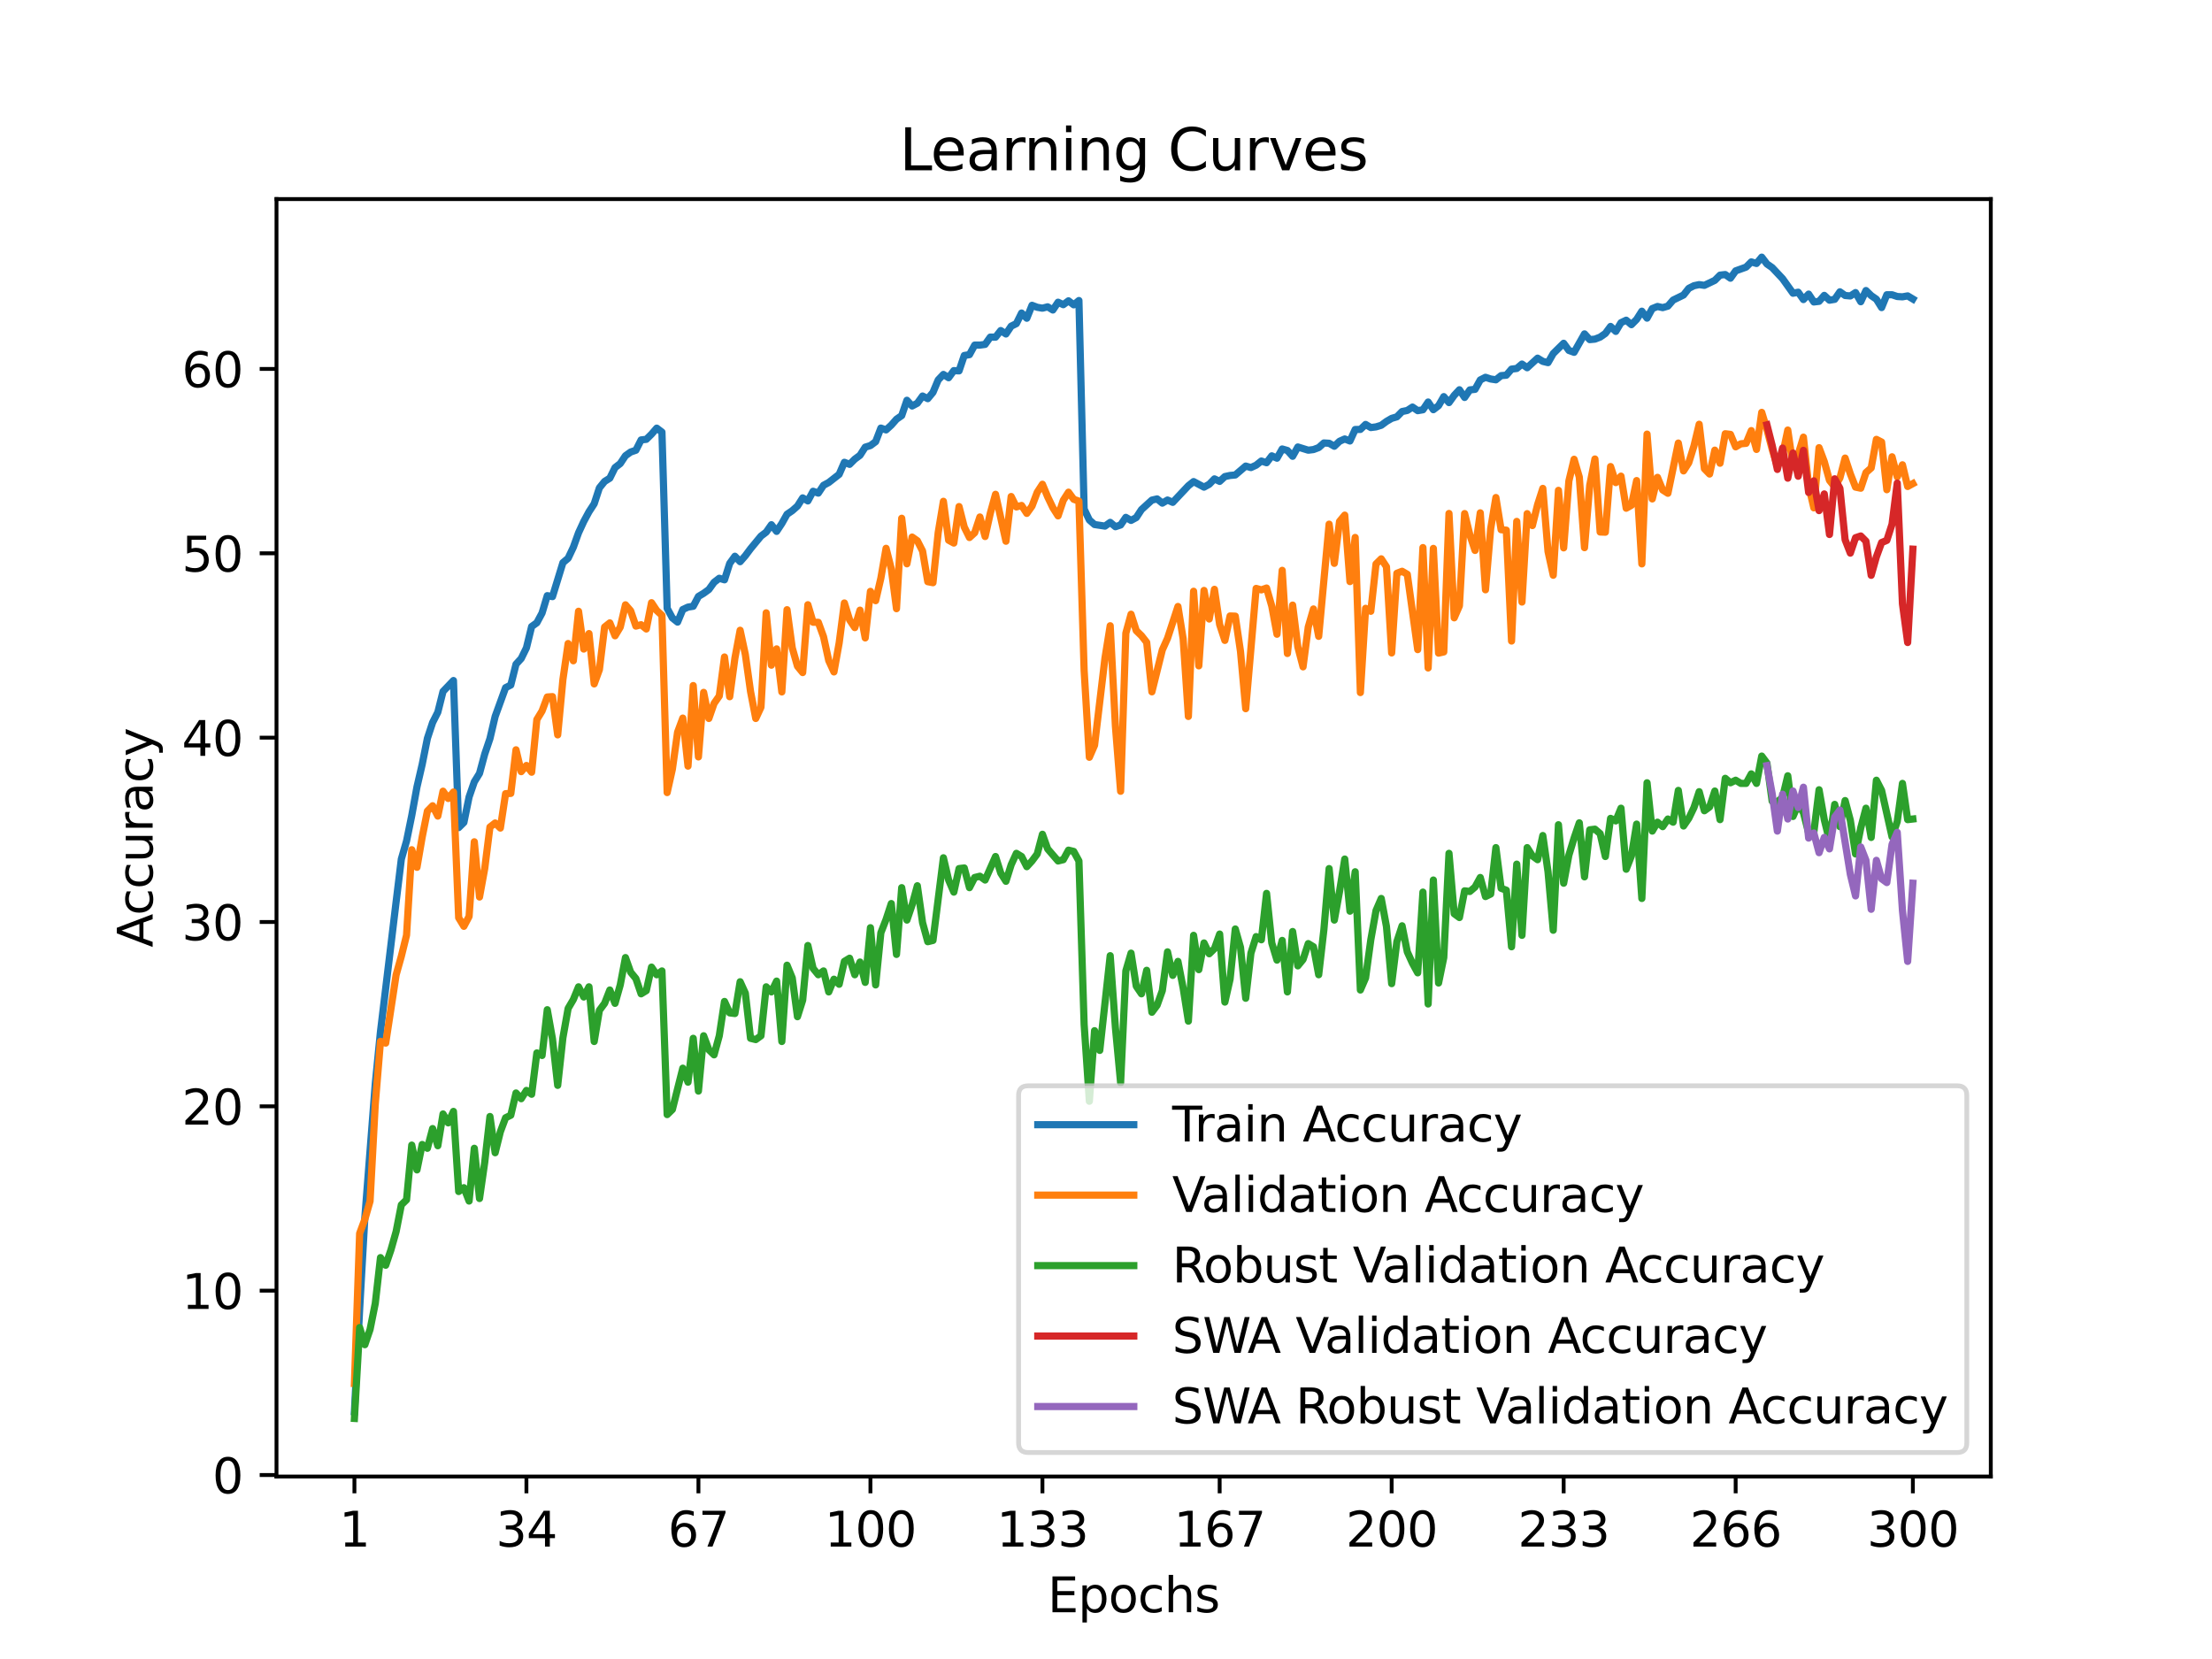 <?xml version="1.0" encoding="utf-8" standalone="no"?>
<!DOCTYPE svg PUBLIC "-//W3C//DTD SVG 1.1//EN"
  "http://www.w3.org/Graphics/SVG/1.1/DTD/svg11.dtd">
<svg xmlns:xlink="http://www.w3.org/1999/xlink" width="460.8pt" height="345.6pt" viewBox="0 0 460.8 345.6" xmlns="http://www.w3.org/2000/svg" version="1.1">
 <defs>
  <style type="text/css">*{stroke-linejoin: round; stroke-linecap: butt}</style>
 </defs>
 <g id="figure_1">
  <g id="patch_1">
   <path d="M 0 345.6 
L 460.8 345.6 
L 460.8 0 
L 0 0 
z
" style="fill: #ffffff"/>
  </g>
  <g id="axes_1">
   <g id="patch_2">
    <path d="M 57.6 307.584 
L 414.72 307.584 
L 414.72 41.472 
L 57.6 41.472 
z
" style="fill: #ffffff"/>
   </g>
   <g id="matplotlib.axis_1">
    <g id="xtick_1">
     <g id="line2d_1">
      <defs>
       <path id="m18b4cd7ab3" d="M 0 0 
L 0 3.5 
" style="stroke: #000000; stroke-width: 0.8"/>
      </defs>
      <g>
       <use xlink:href="#m18b4cd7ab3" x="73.833" y="307.584" style="stroke: #000000; stroke-width: 0.8"/>
      </g>
     </g>
     <g id="text_1">
      <!-- 1 -->
      <g transform="translate(70.651 322.182) scale(0.1 -0.1)">
       <defs>
        <path id="DejaVuSans-31" d="M 794 531 
L 1825 531 
L 1825 4091 
L 703 3866 
L 703 4441 
L 1819 4666 
L 2450 4666 
L 2450 531 
L 3481 531 
L 3481 0 
L 794 0 
L 794 531 
z
" transform="scale(0.016)"/>
       </defs>
       <use xlink:href="#DejaVuSans-31"/>
      </g>
     </g>
    </g>
    <g id="xtick_2">
     <g id="line2d_2">
      <g>
       <use xlink:href="#m18b4cd7ab3" x="109.664" y="307.584" style="stroke: #000000; stroke-width: 0.8"/>
      </g>
     </g>
     <g id="text_2">
      <!-- 34 -->
      <g transform="translate(103.302 322.182) scale(0.1 -0.1)">
       <defs>
        <path id="DejaVuSans-33" d="M 2597 2516 
Q 3050 2419 3304 2112 
Q 3559 1806 3559 1356 
Q 3559 666 3084 287 
Q 2609 -91 1734 -91 
Q 1441 -91 1130 -33 
Q 819 25 488 141 
L 488 750 
Q 750 597 1062 519 
Q 1375 441 1716 441 
Q 2309 441 2620 675 
Q 2931 909 2931 1356 
Q 2931 1769 2642 2001 
Q 2353 2234 1838 2234 
L 1294 2234 
L 1294 2753 
L 1863 2753 
Q 2328 2753 2575 2939 
Q 2822 3125 2822 3475 
Q 2822 3834 2567 4026 
Q 2313 4219 1838 4219 
Q 1578 4219 1281 4162 
Q 984 4106 628 3988 
L 628 4550 
Q 988 4650 1302 4700 
Q 1616 4750 1894 4750 
Q 2613 4750 3031 4423 
Q 3450 4097 3450 3541 
Q 3450 3153 3228 2886 
Q 3006 2619 2597 2516 
z
" transform="scale(0.016)"/>
        <path id="DejaVuSans-34" d="M 2419 4116 
L 825 1625 
L 2419 1625 
L 2419 4116 
z
M 2253 4666 
L 3047 4666 
L 3047 1625 
L 3713 1625 
L 3713 1100 
L 3047 1100 
L 3047 0 
L 2419 0 
L 2419 1100 
L 313 1100 
L 313 1709 
L 2253 4666 
z
" transform="scale(0.016)"/>
       </defs>
       <use xlink:href="#DejaVuSans-33"/>
       <use xlink:href="#DejaVuSans-34" x="63.623"/>
      </g>
     </g>
    </g>
    <g id="xtick_3">
     <g id="line2d_3">
      <g>
       <use xlink:href="#m18b4cd7ab3" x="145.496" y="307.584" style="stroke: #000000; stroke-width: 0.8"/>
      </g>
     </g>
     <g id="text_3">
      <!-- 67 -->
      <g transform="translate(139.133 322.182) scale(0.1 -0.1)">
       <defs>
        <path id="DejaVuSans-36" d="M 2113 2584 
Q 1688 2584 1439 2293 
Q 1191 2003 1191 1497 
Q 1191 994 1439 701 
Q 1688 409 2113 409 
Q 2538 409 2786 701 
Q 3034 994 3034 1497 
Q 3034 2003 2786 2293 
Q 2538 2584 2113 2584 
z
M 3366 4563 
L 3366 3988 
Q 3128 4100 2886 4159 
Q 2644 4219 2406 4219 
Q 1781 4219 1451 3797 
Q 1122 3375 1075 2522 
Q 1259 2794 1537 2939 
Q 1816 3084 2150 3084 
Q 2853 3084 3261 2657 
Q 3669 2231 3669 1497 
Q 3669 778 3244 343 
Q 2819 -91 2113 -91 
Q 1303 -91 875 529 
Q 447 1150 447 2328 
Q 447 3434 972 4092 
Q 1497 4750 2381 4750 
Q 2619 4750 2861 4703 
Q 3103 4656 3366 4563 
z
" transform="scale(0.016)"/>
        <path id="DejaVuSans-37" d="M 525 4666 
L 3525 4666 
L 3525 4397 
L 1831 0 
L 1172 0 
L 2766 4134 
L 525 4134 
L 525 4666 
z
" transform="scale(0.016)"/>
       </defs>
       <use xlink:href="#DejaVuSans-36"/>
       <use xlink:href="#DejaVuSans-37" x="63.623"/>
      </g>
     </g>
    </g>
    <g id="xtick_4">
     <g id="line2d_4">
      <g>
       <use xlink:href="#m18b4cd7ab3" x="181.327" y="307.584" style="stroke: #000000; stroke-width: 0.8"/>
      </g>
     </g>
     <g id="text_4">
      <!-- 100 -->
      <g transform="translate(171.783 322.182) scale(0.1 -0.1)">
       <defs>
        <path id="DejaVuSans-30" d="M 2034 4250 
Q 1547 4250 1301 3770 
Q 1056 3291 1056 2328 
Q 1056 1369 1301 889 
Q 1547 409 2034 409 
Q 2525 409 2770 889 
Q 3016 1369 3016 2328 
Q 3016 3291 2770 3770 
Q 2525 4250 2034 4250 
z
M 2034 4750 
Q 2819 4750 3233 4129 
Q 3647 3509 3647 2328 
Q 3647 1150 3233 529 
Q 2819 -91 2034 -91 
Q 1250 -91 836 529 
Q 422 1150 422 2328 
Q 422 3509 836 4129 
Q 1250 4750 2034 4750 
z
" transform="scale(0.016)"/>
       </defs>
       <use xlink:href="#DejaVuSans-31"/>
       <use xlink:href="#DejaVuSans-30" x="63.623"/>
       <use xlink:href="#DejaVuSans-30" x="127.246"/>
      </g>
     </g>
    </g>
    <g id="xtick_5">
     <g id="line2d_5">
      <g>
       <use xlink:href="#m18b4cd7ab3" x="217.158" y="307.584" style="stroke: #000000; stroke-width: 0.8"/>
      </g>
     </g>
     <g id="text_5">
      <!-- 133 -->
      <g transform="translate(207.615 322.182) scale(0.1 -0.1)">
       <use xlink:href="#DejaVuSans-31"/>
       <use xlink:href="#DejaVuSans-33" x="63.623"/>
       <use xlink:href="#DejaVuSans-33" x="127.246"/>
      </g>
     </g>
    </g>
    <g id="xtick_6">
     <g id="line2d_6">
      <g>
       <use xlink:href="#m18b4cd7ab3" x="254.076" y="307.584" style="stroke: #000000; stroke-width: 0.8"/>
      </g>
     </g>
     <g id="text_6">
      <!-- 167 -->
      <g transform="translate(244.532 322.182) scale(0.1 -0.1)">
       <use xlink:href="#DejaVuSans-31"/>
       <use xlink:href="#DejaVuSans-36" x="63.623"/>
       <use xlink:href="#DejaVuSans-37" x="127.246"/>
      </g>
     </g>
    </g>
    <g id="xtick_7">
     <g id="line2d_7">
      <g>
       <use xlink:href="#m18b4cd7ab3" x="289.907" y="307.584" style="stroke: #000000; stroke-width: 0.8"/>
      </g>
     </g>
     <g id="text_7">
      <!-- 200 -->
      <g transform="translate(280.363 322.182) scale(0.1 -0.1)">
       <defs>
        <path id="DejaVuSans-32" d="M 1228 531 
L 3431 531 
L 3431 0 
L 469 0 
L 469 531 
Q 828 903 1448 1529 
Q 2069 2156 2228 2338 
Q 2531 2678 2651 2914 
Q 2772 3150 2772 3378 
Q 2772 3750 2511 3984 
Q 2250 4219 1831 4219 
Q 1534 4219 1204 4116 
Q 875 4013 500 3803 
L 500 4441 
Q 881 4594 1212 4672 
Q 1544 4750 1819 4750 
Q 2544 4750 2975 4387 
Q 3406 4025 3406 3419 
Q 3406 3131 3298 2873 
Q 3191 2616 2906 2266 
Q 2828 2175 2409 1742 
Q 1991 1309 1228 531 
z
" transform="scale(0.016)"/>
       </defs>
       <use xlink:href="#DejaVuSans-32"/>
       <use xlink:href="#DejaVuSans-30" x="63.623"/>
       <use xlink:href="#DejaVuSans-30" x="127.246"/>
      </g>
     </g>
    </g>
    <g id="xtick_8">
     <g id="line2d_8">
      <g>
       <use xlink:href="#m18b4cd7ab3" x="325.739" y="307.584" style="stroke: #000000; stroke-width: 0.8"/>
      </g>
     </g>
     <g id="text_8">
      <!-- 233 -->
      <g transform="translate(316.195 322.182) scale(0.1 -0.1)">
       <use xlink:href="#DejaVuSans-32"/>
       <use xlink:href="#DejaVuSans-33" x="63.623"/>
       <use xlink:href="#DejaVuSans-33" x="127.246"/>
      </g>
     </g>
    </g>
    <g id="xtick_9">
     <g id="line2d_9">
      <g>
       <use xlink:href="#m18b4cd7ab3" x="361.57" y="307.584" style="stroke: #000000; stroke-width: 0.8"/>
      </g>
     </g>
     <g id="text_9">
      <!-- 266 -->
      <g transform="translate(352.026 322.182) scale(0.1 -0.1)">
       <use xlink:href="#DejaVuSans-32"/>
       <use xlink:href="#DejaVuSans-36" x="63.623"/>
       <use xlink:href="#DejaVuSans-36" x="127.246"/>
      </g>
     </g>
    </g>
    <g id="xtick_10">
     <g id="line2d_10">
      <g>
       <use xlink:href="#m18b4cd7ab3" x="398.487" y="307.584" style="stroke: #000000; stroke-width: 0.8"/>
      </g>
     </g>
     <g id="text_10">
      <!-- 300 -->
      <g transform="translate(388.944 322.182) scale(0.1 -0.1)">
       <use xlink:href="#DejaVuSans-33"/>
       <use xlink:href="#DejaVuSans-30" x="63.623"/>
       <use xlink:href="#DejaVuSans-30" x="127.246"/>
      </g>
     </g>
    </g>
    <g id="text_11">
     <!-- Epochs -->
     <g transform="translate(218.244 335.861) scale(0.1 -0.1)">
      <defs>
       <path id="DejaVuSans-45" d="M 628 4666 
L 3578 4666 
L 3578 4134 
L 1259 4134 
L 1259 2753 
L 3481 2753 
L 3481 2222 
L 1259 2222 
L 1259 531 
L 3634 531 
L 3634 0 
L 628 0 
L 628 4666 
z
" transform="scale(0.016)"/>
       <path id="DejaVuSans-70" d="M 1159 525 
L 1159 -1331 
L 581 -1331 
L 581 3500 
L 1159 3500 
L 1159 2969 
Q 1341 3281 1617 3432 
Q 1894 3584 2278 3584 
Q 2916 3584 3314 3078 
Q 3713 2572 3713 1747 
Q 3713 922 3314 415 
Q 2916 -91 2278 -91 
Q 1894 -91 1617 61 
Q 1341 213 1159 525 
z
M 3116 1747 
Q 3116 2381 2855 2742 
Q 2594 3103 2138 3103 
Q 1681 3103 1420 2742 
Q 1159 2381 1159 1747 
Q 1159 1113 1420 752 
Q 1681 391 2138 391 
Q 2594 391 2855 752 
Q 3116 1113 3116 1747 
z
" transform="scale(0.016)"/>
       <path id="DejaVuSans-6f" d="M 1959 3097 
Q 1497 3097 1228 2736 
Q 959 2375 959 1747 
Q 959 1119 1226 758 
Q 1494 397 1959 397 
Q 2419 397 2687 759 
Q 2956 1122 2956 1747 
Q 2956 2369 2687 2733 
Q 2419 3097 1959 3097 
z
M 1959 3584 
Q 2709 3584 3137 3096 
Q 3566 2609 3566 1747 
Q 3566 888 3137 398 
Q 2709 -91 1959 -91 
Q 1206 -91 779 398 
Q 353 888 353 1747 
Q 353 2609 779 3096 
Q 1206 3584 1959 3584 
z
" transform="scale(0.016)"/>
       <path id="DejaVuSans-63" d="M 3122 3366 
L 3122 2828 
Q 2878 2963 2633 3030 
Q 2388 3097 2138 3097 
Q 1578 3097 1268 2742 
Q 959 2388 959 1747 
Q 959 1106 1268 751 
Q 1578 397 2138 397 
Q 2388 397 2633 464 
Q 2878 531 3122 666 
L 3122 134 
Q 2881 22 2623 -34 
Q 2366 -91 2075 -91 
Q 1284 -91 818 406 
Q 353 903 353 1747 
Q 353 2603 823 3093 
Q 1294 3584 2113 3584 
Q 2378 3584 2631 3529 
Q 2884 3475 3122 3366 
z
" transform="scale(0.016)"/>
       <path id="DejaVuSans-68" d="M 3513 2113 
L 3513 0 
L 2938 0 
L 2938 2094 
Q 2938 2591 2744 2837 
Q 2550 3084 2163 3084 
Q 1697 3084 1428 2787 
Q 1159 2491 1159 1978 
L 1159 0 
L 581 0 
L 581 4863 
L 1159 4863 
L 1159 2956 
Q 1366 3272 1645 3428 
Q 1925 3584 2291 3584 
Q 2894 3584 3203 3211 
Q 3513 2838 3513 2113 
z
" transform="scale(0.016)"/>
       <path id="DejaVuSans-73" d="M 2834 3397 
L 2834 2853 
Q 2591 2978 2328 3040 
Q 2066 3103 1784 3103 
Q 1356 3103 1142 2972 
Q 928 2841 928 2578 
Q 928 2378 1081 2264 
Q 1234 2150 1697 2047 
L 1894 2003 
Q 2506 1872 2764 1633 
Q 3022 1394 3022 966 
Q 3022 478 2636 193 
Q 2250 -91 1575 -91 
Q 1294 -91 989 -36 
Q 684 19 347 128 
L 347 722 
Q 666 556 975 473 
Q 1284 391 1588 391 
Q 1994 391 2212 530 
Q 2431 669 2431 922 
Q 2431 1156 2273 1281 
Q 2116 1406 1581 1522 
L 1381 1569 
Q 847 1681 609 1914 
Q 372 2147 372 2553 
Q 372 3047 722 3315 
Q 1072 3584 1716 3584 
Q 2034 3584 2315 3537 
Q 2597 3491 2834 3397 
z
" transform="scale(0.016)"/>
      </defs>
      <use xlink:href="#DejaVuSans-45"/>
      <use xlink:href="#DejaVuSans-70" x="63.184"/>
      <use xlink:href="#DejaVuSans-6f" x="126.66"/>
      <use xlink:href="#DejaVuSans-63" x="187.842"/>
      <use xlink:href="#DejaVuSans-68" x="242.822"/>
      <use xlink:href="#DejaVuSans-73" x="306.201"/>
     </g>
    </g>
   </g>
   <g id="matplotlib.axis_2">
    <g id="ytick_1">
     <g id="line2d_11">
      <defs>
       <path id="mc26b695670" d="M 0 0 
L -3.5 0 
" style="stroke: #000000; stroke-width: 0.8"/>
      </defs>
      <g>
       <use xlink:href="#mc26b695670" x="57.6" y="307.274" style="stroke: #000000; stroke-width: 0.8"/>
      </g>
     </g>
     <g id="text_12">
      <!-- 0 -->
      <g transform="translate(44.237 311.073) scale(0.1 -0.1)">
       <use xlink:href="#DejaVuSans-30"/>
      </g>
     </g>
    </g>
    <g id="ytick_2">
     <g id="line2d_12">
      <g>
       <use xlink:href="#mc26b695670" x="57.6" y="268.871" style="stroke: #000000; stroke-width: 0.8"/>
      </g>
     </g>
     <g id="text_13">
      <!-- 10 -->
      <g transform="translate(37.875 272.67) scale(0.1 -0.1)">
       <use xlink:href="#DejaVuSans-31"/>
       <use xlink:href="#DejaVuSans-30" x="63.623"/>
      </g>
     </g>
    </g>
    <g id="ytick_3">
     <g id="line2d_13">
      <g>
       <use xlink:href="#mc26b695670" x="57.6" y="230.469" style="stroke: #000000; stroke-width: 0.8"/>
      </g>
     </g>
     <g id="text_14">
      <!-- 20 -->
      <g transform="translate(37.875 234.268) scale(0.1 -0.1)">
       <use xlink:href="#DejaVuSans-32"/>
       <use xlink:href="#DejaVuSans-30" x="63.623"/>
      </g>
     </g>
    </g>
    <g id="ytick_4">
     <g id="line2d_14">
      <g>
       <use xlink:href="#mc26b695670" x="57.6" y="192.066" style="stroke: #000000; stroke-width: 0.8"/>
      </g>
     </g>
     <g id="text_15">
      <!-- 30 -->
      <g transform="translate(37.875 195.866) scale(0.1 -0.1)">
       <use xlink:href="#DejaVuSans-33"/>
       <use xlink:href="#DejaVuSans-30" x="63.623"/>
      </g>
     </g>
    </g>
    <g id="ytick_5">
     <g id="line2d_15">
      <g>
       <use xlink:href="#mc26b695670" x="57.6" y="153.664" style="stroke: #000000; stroke-width: 0.8"/>
      </g>
     </g>
     <g id="text_16">
      <!-- 40 -->
      <g transform="translate(37.875 157.463) scale(0.1 -0.1)">
       <use xlink:href="#DejaVuSans-34"/>
       <use xlink:href="#DejaVuSans-30" x="63.623"/>
      </g>
     </g>
    </g>
    <g id="ytick_6">
     <g id="line2d_16">
      <g>
       <use xlink:href="#mc26b695670" x="57.6" y="115.262" style="stroke: #000000; stroke-width: 0.8"/>
      </g>
     </g>
     <g id="text_17">
      <!-- 50 -->
      <g transform="translate(37.875 119.061) scale(0.1 -0.1)">
       <defs>
        <path id="DejaVuSans-35" d="M 691 4666 
L 3169 4666 
L 3169 4134 
L 1269 4134 
L 1269 2991 
Q 1406 3038 1543 3061 
Q 1681 3084 1819 3084 
Q 2600 3084 3056 2656 
Q 3513 2228 3513 1497 
Q 3513 744 3044 326 
Q 2575 -91 1722 -91 
Q 1428 -91 1123 -41 
Q 819 9 494 109 
L 494 744 
Q 775 591 1075 516 
Q 1375 441 1709 441 
Q 2250 441 2565 725 
Q 2881 1009 2881 1497 
Q 2881 1984 2565 2268 
Q 2250 2553 1709 2553 
Q 1456 2553 1204 2497 
Q 953 2441 691 2322 
L 691 4666 
z
" transform="scale(0.016)"/>
       </defs>
       <use xlink:href="#DejaVuSans-35"/>
       <use xlink:href="#DejaVuSans-30" x="63.623"/>
      </g>
     </g>
    </g>
    <g id="ytick_7">
     <g id="line2d_17">
      <g>
       <use xlink:href="#mc26b695670" x="57.6" y="76.859" style="stroke: #000000; stroke-width: 0.8"/>
      </g>
     </g>
     <g id="text_18">
      <!-- 60 -->
      <g transform="translate(37.875 80.658) scale(0.1 -0.1)">
       <use xlink:href="#DejaVuSans-36"/>
       <use xlink:href="#DejaVuSans-30" x="63.623"/>
      </g>
     </g>
    </g>
    <g id="text_19">
     <!-- Accuracy -->
     <g transform="translate(31.795 197.356) rotate(-90) scale(0.1 -0.1)">
      <defs>
       <path id="DejaVuSans-41" d="M 2188 4044 
L 1331 1722 
L 3047 1722 
L 2188 4044 
z
M 1831 4666 
L 2547 4666 
L 4325 0 
L 3669 0 
L 3244 1197 
L 1141 1197 
L 716 0 
L 50 0 
L 1831 4666 
z
" transform="scale(0.016)"/>
       <path id="DejaVuSans-75" d="M 544 1381 
L 544 3500 
L 1119 3500 
L 1119 1403 
Q 1119 906 1312 657 
Q 1506 409 1894 409 
Q 2359 409 2629 706 
Q 2900 1003 2900 1516 
L 2900 3500 
L 3475 3500 
L 3475 0 
L 2900 0 
L 2900 538 
Q 2691 219 2414 64 
Q 2138 -91 1772 -91 
Q 1169 -91 856 284 
Q 544 659 544 1381 
z
M 1991 3584 
L 1991 3584 
z
" transform="scale(0.016)"/>
       <path id="DejaVuSans-72" d="M 2631 2963 
Q 2534 3019 2420 3045 
Q 2306 3072 2169 3072 
Q 1681 3072 1420 2755 
Q 1159 2438 1159 1844 
L 1159 0 
L 581 0 
L 581 3500 
L 1159 3500 
L 1159 2956 
Q 1341 3275 1631 3429 
Q 1922 3584 2338 3584 
Q 2397 3584 2469 3576 
Q 2541 3569 2628 3553 
L 2631 2963 
z
" transform="scale(0.016)"/>
       <path id="DejaVuSans-61" d="M 2194 1759 
Q 1497 1759 1228 1600 
Q 959 1441 959 1056 
Q 959 750 1161 570 
Q 1363 391 1709 391 
Q 2188 391 2477 730 
Q 2766 1069 2766 1631 
L 2766 1759 
L 2194 1759 
z
M 3341 1997 
L 3341 0 
L 2766 0 
L 2766 531 
Q 2569 213 2275 61 
Q 1981 -91 1556 -91 
Q 1019 -91 701 211 
Q 384 513 384 1019 
Q 384 1609 779 1909 
Q 1175 2209 1959 2209 
L 2766 2209 
L 2766 2266 
Q 2766 2663 2505 2880 
Q 2244 3097 1772 3097 
Q 1472 3097 1187 3025 
Q 903 2953 641 2809 
L 641 3341 
Q 956 3463 1253 3523 
Q 1550 3584 1831 3584 
Q 2591 3584 2966 3190 
Q 3341 2797 3341 1997 
z
" transform="scale(0.016)"/>
       <path id="DejaVuSans-79" d="M 2059 -325 
Q 1816 -950 1584 -1140 
Q 1353 -1331 966 -1331 
L 506 -1331 
L 506 -850 
L 844 -850 
Q 1081 -850 1212 -737 
Q 1344 -625 1503 -206 
L 1606 56 
L 191 3500 
L 800 3500 
L 1894 763 
L 2988 3500 
L 3597 3500 
L 2059 -325 
z
" transform="scale(0.016)"/>
      </defs>
      <use xlink:href="#DejaVuSans-41"/>
      <use xlink:href="#DejaVuSans-63" x="66.658"/>
      <use xlink:href="#DejaVuSans-63" x="121.639"/>
      <use xlink:href="#DejaVuSans-75" x="176.619"/>
      <use xlink:href="#DejaVuSans-72" x="239.998"/>
      <use xlink:href="#DejaVuSans-61" x="281.111"/>
      <use xlink:href="#DejaVuSans-63" x="342.391"/>
      <use xlink:href="#DejaVuSans-79" x="397.371"/>
     </g>
    </g>
   </g>
   <g id="line2d_18">
    <path d="M 73.833 294.078 
L 74.919 272.75 
L 76.004 253.635 
L 78.176 225.798 
L 79.262 214.887 
L 82.519 187.866 
L 83.605 178.966 
L 84.691 175.194 
L 85.777 169.879 
L 86.862 163.927 
L 87.948 159.242 
L 89.034 153.813 
L 90.12 150.515 
L 91.206 148.369 
L 92.291 144.044 
L 94.463 141.769 
L 95.549 172.404 
L 96.635 171.334 
L 97.72 166.025 
L 98.806 162.871 
L 99.892 161.114 
L 100.978 157.086 
L 102.064 153.871 
L 103.149 149.253 
L 105.321 143.257 
L 106.407 142.705 
L 107.493 138.37 
L 108.578 137.18 
L 109.664 134.962 
L 110.75 130.517 
L 111.836 129.734 
L 112.922 127.704 
L 114.007 124.084 
L 115.093 124.286 
L 117.265 117.215 
L 118.351 116.298 
L 119.436 113.999 
L 120.522 110.989 
L 121.608 108.632 
L 122.694 106.616 
L 123.78 104.945 
L 124.865 101.629 
L 125.951 100.29 
L 127.037 99.613 
L 128.123 97.409 
L 129.209 96.569 
L 130.294 94.937 
L 131.38 94.164 
L 132.466 93.79 
L 133.552 91.644 
L 134.638 91.519 
L 135.723 90.444 
L 136.809 89.191 
L 137.895 90.012 
L 138.981 126.725 
L 140.067 128.741 
L 141.152 129.595 
L 142.238 126.969 
L 143.324 126.47 
L 144.41 126.298 
L 145.496 124.248 
L 146.581 123.595 
L 147.667 122.808 
L 148.753 121.305 
L 149.839 120.465 
L 150.925 120.786 
L 152.01 117.369 
L 153.096 115.876 
L 154.182 117.009 
L 155.268 115.766 
L 156.354 114.311 
L 158.525 111.68 
L 159.611 110.855 
L 160.697 109.309 
L 161.783 110.697 
L 162.868 109.055 
L 163.954 107.125 
L 165.04 106.386 
L 166.126 105.426 
L 167.212 103.722 
L 168.297 104.35 
L 169.383 102.339 
L 170.469 102.723 
L 171.555 101.096 
L 172.641 100.51 
L 174.812 98.811 
L 175.898 96.305 
L 176.984 96.732 
L 178.07 95.647 
L 179.155 94.846 
L 180.241 93.151 
L 181.327 92.82 
L 182.413 92.009 
L 183.499 89.177 
L 184.584 89.556 
L 185.67 88.562 
L 186.756 87.329 
L 187.842 86.575 
L 188.928 83.387 
L 190.013 84.578 
L 191.099 83.997 
L 192.185 82.5 
L 193.271 83.046 
L 194.357 81.741 
L 195.442 79.149 
L 196.528 78.002 
L 197.614 78.688 
L 198.7 77.205 
L 199.786 77.262 
L 200.871 74.056 
L 201.957 73.878 
L 203.043 71.891 
L 204.129 71.891 
L 205.215 71.742 
L 206.3 70.225 
L 207.386 70.239 
L 208.472 68.862 
L 209.558 69.572 
L 210.644 67.95 
L 211.729 67.412 
L 212.815 65.214 
L 213.901 66.294 
L 214.987 63.601 
L 216.073 64.013 
L 217.158 64.2 
L 218.244 63.917 
L 219.33 64.58 
L 220.416 62.957 
L 221.502 63.471 
L 222.587 62.669 
L 223.673 63.5 
L 224.759 62.607 
L 225.845 106.059 
L 226.931 108.325 
L 228.016 109.271 
L 230.188 109.597 
L 231.274 108.82 
L 232.36 109.722 
L 233.445 109.362 
L 234.531 107.778 
L 235.617 108.411 
L 236.703 107.821 
L 237.789 106.16 
L 239.96 104.182 
L 241.046 103.933 
L 242.132 104.811 
L 243.218 104.163 
L 244.304 104.648 
L 247.561 101.187 
L 248.647 100.323 
L 250.818 101.48 
L 251.904 100.88 
L 252.99 99.761 
L 254.076 100.28 
L 255.162 99.277 
L 256.247 99.046 
L 257.333 98.945 
L 259.505 97.092 
L 260.591 97.404 
L 261.676 96.905 
L 262.762 96.041 
L 263.848 96.396 
L 264.934 94.961 
L 266.02 95.451 
L 267.105 93.531 
L 268.191 93.843 
L 269.277 95.052 
L 270.363 93.113 
L 272.534 93.785 
L 273.62 93.651 
L 274.706 93.243 
L 275.792 92.278 
L 276.878 92.34 
L 277.963 92.959 
L 279.049 91.927 
L 280.135 91.442 
L 281.221 91.865 
L 282.307 89.474 
L 283.392 89.455 
L 284.478 88.418 
L 285.564 89.066 
L 286.65 88.927 
L 287.736 88.596 
L 288.821 87.794 
L 289.907 87.156 
L 290.993 86.834 
L 292.079 85.73 
L 293.165 85.504 
L 294.25 84.799 
L 295.336 85.548 
L 296.422 85.36 
L 297.508 83.748 
L 298.594 85.346 
L 299.679 84.511 
L 300.765 82.624 
L 301.851 83.868 
L 302.937 82.36 
L 304.023 81.194 
L 305.108 82.797 
L 306.194 81.223 
L 307.28 81.107 
L 308.366 79.149 
L 309.452 78.597 
L 310.537 78.952 
L 311.623 79.12 
L 312.709 78.251 
L 313.795 78.16 
L 314.881 76.893 
L 315.966 76.758 
L 317.052 75.841 
L 318.138 76.605 
L 320.31 74.613 
L 321.395 75.28 
L 322.481 75.544 
L 323.567 73.648 
L 325.739 71.512 
L 326.824 73 
L 327.91 73.393 
L 330.082 69.553 
L 331.168 70.748 
L 332.253 70.647 
L 333.339 70.225 
L 334.425 69.467 
L 335.511 68.003 
L 336.597 69.035 
L 337.682 67.22 
L 338.768 66.706 
L 339.854 67.633 
L 340.94 66.538 
L 342.026 64.83 
L 343.111 66.274 
L 344.197 64.282 
L 345.283 63.845 
L 346.369 64.085 
L 347.455 63.769 
L 348.54 62.511 
L 350.712 61.455 
L 351.798 60.072 
L 352.884 59.52 
L 353.969 59.29 
L 355.055 59.444 
L 357.227 58.407 
L 358.313 57.317 
L 359.398 57.192 
L 360.484 57.955 
L 361.57 56.424 
L 363.742 55.647 
L 364.827 54.557 
L 365.913 54.888 
L 366.999 53.568 
L 368.085 54.989 
L 369.171 55.743 
L 371.342 58.047 
L 373.514 61.085 
L 374.6 60.874 
L 375.685 62.401 
L 376.771 61.268 
L 377.857 62.905 
L 378.943 62.775 
L 380.029 61.532 
L 381.114 62.535 
L 382.2 62.357 
L 383.286 60.788 
L 384.372 61.556 
L 385.458 61.652 
L 386.543 60.951 
L 387.629 62.857 
L 388.715 60.524 
L 389.801 61.58 
L 390.887 62.333 
L 391.972 64.076 
L 393.058 61.402 
L 394.144 61.402 
L 395.23 61.767 
L 396.316 61.834 
L 397.401 61.637 
L 398.487 62.29 
L 398.487 62.29 
" clip-path="url(#p7c44195efc)" style="fill: none; stroke: #1f77b4; stroke-width: 1.5; stroke-linecap: square"/>
   </g>
   <g id="line2d_19">
    <path d="M 73.833 288.207 
L 74.919 256.947 
L 76.004 254.01 
L 77.09 250.227 
L 78.176 230.008 
L 79.262 216.932 
L 80.348 217.297 
L 82.519 203.088 
L 83.605 199.209 
L 84.691 194.812 
L 85.777 177.013 
L 86.862 180.68 
L 87.948 174.382 
L 89.034 168.967 
L 90.12 167.854 
L 91.206 170.004 
L 92.291 164.82 
L 93.377 166.337 
L 94.463 164.993 
L 95.549 191.183 
L 96.635 192.969 
L 97.72 190.914 
L 98.806 175.361 
L 99.892 186.863 
L 100.978 180.93 
L 102.064 172.289 
L 103.149 171.444 
L 104.235 172.5 
L 105.321 165.338 
L 106.407 165.281 
L 107.493 156.199 
L 108.578 160.749 
L 109.664 159.463 
L 110.75 160.864 
L 111.836 149.901 
L 112.922 148.115 
L 114.007 145.196 
L 115.093 145.119 
L 116.179 153.088 
L 117.265 141.567 
L 118.351 134.06 
L 119.436 137.65 
L 120.522 127.339 
L 121.608 135.212 
L 122.694 131.986 
L 123.78 142.47 
L 124.865 139.493 
L 125.951 130.622 
L 127.037 129.758 
L 128.123 132.447 
L 129.209 130.642 
L 130.294 125.995 
L 131.38 127.243 
L 132.466 130.43 
L 133.552 130.142 
L 134.638 131.026 
L 135.723 125.553 
L 136.809 127.185 
L 137.895 128.184 
L 138.981 165.108 
L 140.067 160.231 
L 141.152 152.531 
L 142.238 149.593 
L 143.324 159.597 
L 144.41 142.815 
L 145.496 157.677 
L 146.581 144.236 
L 147.667 149.67 
L 148.753 146.54 
L 149.839 144.985 
L 150.925 136.863 
L 152.01 145.139 
L 153.096 137.093 
L 154.182 131.295 
L 155.268 136.344 
L 156.354 144.063 
L 157.439 149.67 
L 158.525 147.328 
L 159.611 127.666 
L 160.697 138.572 
L 161.783 135.173 
L 162.868 144.14 
L 163.954 127.013 
L 165.04 134.962 
L 166.126 138.783 
L 167.212 140.108 
L 168.297 125.976 
L 169.383 129.624 
L 170.469 129.643 
L 171.555 132.639 
L 172.641 137.612 
L 173.726 139.973 
L 174.812 133.944 
L 175.898 125.611 
L 176.984 129.125 
L 178.07 130.738 
L 179.155 127.109 
L 180.241 132.888 
L 181.327 123.192 
L 182.413 125.131 
L 183.499 120.446 
L 184.584 114.225 
L 185.67 118.507 
L 186.756 126.801 
L 187.842 107.965 
L 188.928 117.45 
L 190.013 111.882 
L 191.099 112.65 
L 192.185 114.781 
L 193.271 121.175 
L 194.357 121.387 
L 195.442 110.96 
L 196.528 104.432 
L 197.614 112.535 
L 198.7 113.13 
L 199.786 105.526 
L 200.871 109.789 
L 201.957 111.978 
L 203.043 110.98 
L 204.129 107.696 
L 205.215 111.767 
L 206.3 106.909 
L 207.386 102.973 
L 209.558 112.746 
L 210.644 103.434 
L 211.729 105.603 
L 212.815 105.296 
L 213.901 106.947 
L 214.987 105.43 
L 216.073 102.55 
L 217.158 100.88 
L 218.244 103.491 
L 219.33 105.757 
L 220.416 107.466 
L 221.502 104.221 
L 222.587 102.531 
L 223.673 104.01 
L 224.759 104.394 
L 225.845 139.685 
L 226.931 157.754 
L 228.016 155.258 
L 230.188 137.074 
L 231.274 130.354 
L 232.36 151.264 
L 233.445 164.839 
L 234.531 131.909 
L 235.617 127.954 
L 236.703 131.371 
L 237.789 132.427 
L 238.875 133.81 
L 239.96 144.121 
L 242.132 135.384 
L 243.218 132.965 
L 245.389 126.341 
L 246.475 133.08 
L 247.561 149.248 
L 248.647 123.172 
L 249.733 138.706 
L 250.818 123 
L 251.904 128.952 
L 252.99 122.769 
L 254.076 130.104 
L 255.162 133.407 
L 256.247 128.318 
L 257.333 128.357 
L 258.419 135.711 
L 259.505 147.635 
L 261.676 122.577 
L 262.762 122.884 
L 263.848 122.5 
L 264.934 126.264 
L 266.02 132.12 
L 267.105 118.814 
L 268.191 136.133 
L 269.277 126.053 
L 270.363 134.77 
L 271.449 138.917 
L 272.534 130.622 
L 273.62 126.859 
L 274.706 132.562 
L 276.878 109.194 
L 277.963 117.354 
L 279.049 108.618 
L 280.135 107.312 
L 281.221 121.156 
L 282.307 111.959 
L 283.392 144.275 
L 284.478 126.725 
L 285.564 127.339 
L 286.65 117.489 
L 287.736 116.414 
L 288.821 118.065 
L 289.907 136.018 
L 290.993 119.428 
L 292.079 119.006 
L 293.165 119.639 
L 295.336 135.327 
L 296.422 114.071 
L 297.508 139.148 
L 298.594 114.244 
L 299.679 136.056 
L 300.765 135.807 
L 301.851 106.967 
L 302.937 128.702 
L 304.023 126.206 
L 305.108 106.986 
L 306.194 111.421 
L 307.28 114.666 
L 308.366 106.832 
L 309.452 122.865 
L 310.537 110.116 
L 311.623 103.645 
L 312.709 110.346 
L 313.795 110.442 
L 314.881 133.541 
L 315.966 108.618 
L 317.052 125.419 
L 318.138 107.005 
L 319.224 109.482 
L 320.31 105.123 
L 321.395 101.744 
L 322.481 114.877 
L 323.567 119.831 
L 324.653 102.147 
L 325.739 114.129 
L 326.824 100.208 
L 327.91 95.676 
L 328.996 99.382 
L 330.082 114.09 
L 331.168 101.11 
L 332.253 95.619 
L 333.339 110.826 
L 334.425 110.864 
L 335.511 97.193 
L 336.597 100.534 
L 337.682 99.19 
L 338.768 105.872 
L 339.854 105.258 
L 340.94 100.112 
L 342.026 117.47 
L 343.111 90.434 
L 344.197 103.933 
L 345.283 99.44 
L 346.369 102.07 
L 347.455 102.762 
L 349.626 92.297 
L 350.712 98.096 
L 351.798 96.406 
L 352.884 92.892 
L 353.969 88.38 
L 355.055 97.635 
L 356.141 98.748 
L 357.227 93.775 
L 358.313 96.502 
L 359.398 90.358 
L 360.484 90.492 
L 361.57 93.084 
L 362.656 92.45 
L 363.742 92.354 
L 364.827 89.705 
L 365.913 93.622 
L 366.999 85.903 
L 368.085 89.455 
L 369.171 93.583 
L 370.256 97.116 
L 371.342 94.716 
L 372.428 89.589 
L 373.514 96.963 
L 374.6 94.62 
L 375.685 91.068 
L 376.771 101.187 
L 377.857 105.795 
L 378.943 93.257 
L 380.029 96.156 
L 381.114 100.073 
L 382.2 101.417 
L 383.286 99.574 
L 384.372 95.427 
L 385.458 98.71 
L 386.543 101.475 
L 387.629 101.705 
L 388.715 98.441 
L 389.801 97.481 
L 390.887 91.529 
L 391.972 92.086 
L 393.058 102.013 
L 394.144 95.158 
L 395.23 99.344 
L 396.316 96.828 
L 397.401 101.341 
L 398.487 100.745 
L 398.487 100.745 
" clip-path="url(#p7c44195efc)" style="fill: none; stroke: #ff7f0e; stroke-width: 1.5; stroke-linecap: square"/>
   </g>
   <g id="line2d_20">
    <path d="M 73.833 295.488 
L 74.919 276.552 
L 76.004 280.127 
L 77.09 276.949 
L 78.176 271.52 
L 79.262 261.985 
L 80.348 263.574 
L 81.433 260.396 
L 82.519 256.556 
L 83.605 250.994 
L 84.691 249.935 
L 85.777 238.546 
L 86.862 243.711 
L 87.948 238.414 
L 89.034 239.209 
L 90.12 235.104 
L 91.206 238.679 
L 92.291 232.058 
L 93.377 233.912 
L 94.463 231.528 
L 95.549 248.213 
L 96.635 247.419 
L 97.72 250.2 
L 98.806 239.209 
L 99.892 249.67 
L 100.978 242.122 
L 102.064 232.587 
L 103.149 240.135 
L 104.235 235.766 
L 105.321 232.852 
L 106.407 232.323 
L 107.493 227.688 
L 108.578 228.88 
L 109.664 227.158 
L 110.75 227.953 
L 111.836 219.345 
L 112.922 219.875 
L 114.007 210.341 
L 115.093 216.432 
L 116.179 226.099 
L 117.265 216.167 
L 118.351 210.076 
L 119.436 208.222 
L 120.522 205.573 
L 121.608 207.692 
L 122.694 205.573 
L 123.78 216.962 
L 124.865 210.473 
L 125.951 209.016 
L 127.037 206.236 
L 128.123 209.016 
L 129.209 205.176 
L 130.294 199.482 
L 131.38 202.528 
L 132.466 203.852 
L 133.552 207.03 
L 134.638 206.368 
L 135.723 201.468 
L 136.809 203.058 
L 137.895 202.263 
L 138.981 232.19 
L 140.067 231.131 
L 142.238 222.523 
L 143.324 225.437 
L 144.41 216.299 
L 145.496 227.291 
L 146.581 215.77 
L 147.667 218.683 
L 148.753 219.743 
L 149.839 215.77 
L 150.925 208.619 
L 152.01 211.003 
L 153.096 211.135 
L 154.182 204.514 
L 155.268 206.898 
L 156.354 216.299 
L 157.439 216.564 
L 158.525 215.77 
L 159.611 205.573 
L 160.697 206.633 
L 161.783 204.382 
L 162.868 216.962 
L 163.954 201.071 
L 165.04 203.72 
L 166.126 211.797 
L 167.212 208.354 
L 168.297 196.966 
L 169.383 201.733 
L 170.469 203.058 
L 171.555 202.263 
L 172.641 206.633 
L 173.726 203.984 
L 174.812 205.044 
L 175.898 200.276 
L 176.984 199.614 
L 178.07 203.058 
L 179.155 200.409 
L 180.241 204.647 
L 181.327 193.258 
L 182.413 205.176 
L 183.499 194.318 
L 184.584 191.537 
L 185.67 188.226 
L 186.756 198.82 
L 187.842 184.915 
L 188.928 191.669 
L 190.013 188.491 
L 191.099 184.518 
L 192.185 192.199 
L 193.271 196.172 
L 194.357 195.907 
L 196.528 178.692 
L 197.614 183.326 
L 198.7 185.843 
L 199.786 180.943 
L 200.871 180.811 
L 201.957 184.915 
L 203.043 182.797 
L 204.129 182.532 
L 205.215 183.326 
L 207.386 178.427 
L 208.472 181.87 
L 209.558 183.591 
L 210.644 180.149 
L 211.729 177.765 
L 212.815 178.427 
L 213.901 180.546 
L 214.987 179.354 
L 216.073 177.897 
L 217.158 173.792 
L 218.244 176.838 
L 220.416 179.354 
L 221.502 179.089 
L 222.587 177.103 
L 223.673 177.368 
L 224.759 179.354 
L 225.845 213.386 
L 226.931 229.409 
L 228.016 214.711 
L 229.102 218.816 
L 231.274 199.085 
L 232.36 214.048 
L 233.445 225.569 
L 234.531 202.263 
L 235.617 198.555 
L 236.703 205.441 
L 237.789 207.03 
L 238.875 202.13 
L 239.96 210.87 
L 241.046 209.414 
L 242.132 206.368 
L 243.218 198.29 
L 244.304 203.19 
L 245.389 200.277 
L 246.475 205.838 
L 247.561 212.724 
L 248.647 194.847 
L 249.733 201.998 
L 250.818 196.436 
L 251.904 198.688 
L 252.99 197.628 
L 254.076 194.582 
L 255.162 208.752 
L 256.247 203.984 
L 257.333 193.523 
L 258.419 197.363 
L 259.505 207.957 
L 260.591 198.555 
L 261.676 195.112 
L 262.762 195.774 
L 263.848 186.107 
L 264.934 196.436 
L 266.02 200.012 
L 267.105 195.907 
L 268.191 206.633 
L 269.277 194.053 
L 270.363 201.204 
L 271.449 199.879 
L 272.534 196.569 
L 273.62 197.231 
L 274.706 203.057 
L 275.792 193.655 
L 276.878 180.943 
L 277.963 191.669 
L 279.049 185.71 
L 280.135 178.957 
L 281.221 189.815 
L 282.307 181.605 
L 283.392 206.236 
L 284.478 203.72 
L 285.564 195.774 
L 286.65 189.683 
L 287.736 187.167 
L 288.821 192.993 
L 289.907 204.911 
L 290.993 196.171 
L 292.079 192.861 
L 293.165 198.29 
L 294.25 200.674 
L 295.336 202.66 
L 296.422 185.843 
L 297.508 209.149 
L 298.594 183.327 
L 299.679 204.779 
L 300.765 199.482 
L 301.851 177.765 
L 302.937 190.345 
L 304.023 191.139 
L 305.108 185.578 
L 306.194 185.71 
L 307.28 184.783 
L 308.366 182.797 
L 309.452 186.77 
L 310.537 186.24 
L 311.623 176.573 
L 312.709 185.048 
L 313.795 185.445 
L 314.881 197.231 
L 315.966 180.016 
L 317.052 194.847 
L 318.138 176.573 
L 319.224 178.294 
L 320.31 179.089 
L 321.395 174.057 
L 322.481 181.605 
L 323.567 193.788 
L 324.653 171.806 
L 325.739 183.989 
L 326.824 178.162 
L 327.91 174.587 
L 328.996 171.409 
L 330.082 182.664 
L 331.168 172.865 
L 332.253 172.733 
L 333.339 173.66 
L 334.425 178.427 
L 335.511 170.482 
L 336.597 171.011 
L 337.682 168.363 
L 338.768 181.075 
L 339.854 178.294 
L 340.94 171.673 
L 342.026 187.167 
L 343.111 163.066 
L 344.197 173.13 
L 345.283 171.276 
L 346.369 172.203 
L 347.455 170.614 
L 348.54 171.276 
L 349.626 164.655 
L 350.712 172.071 
L 351.798 170.482 
L 352.884 168.23 
L 353.969 164.92 
L 355.055 168.893 
L 356.141 168.098 
L 357.227 164.787 
L 358.313 170.746 
L 359.398 162.139 
L 360.484 163.066 
L 361.57 162.536 
L 362.656 163.198 
L 363.742 163.198 
L 364.827 161.212 
L 365.913 163.198 
L 366.999 157.504 
L 368.085 158.961 
L 369.171 166.906 
L 370.256 167.039 
L 371.342 166.112 
L 372.428 161.609 
L 373.514 170.084 
L 374.6 167.568 
L 375.685 169.29 
L 376.771 173.527 
L 377.857 173.395 
L 378.943 164.523 
L 380.029 170.746 
L 381.114 175.116 
L 382.2 167.568 
L 383.286 172.203 
L 384.372 166.774 
L 385.458 170.879 
L 386.543 177.897 
L 387.629 172.468 
L 388.715 168.363 
L 389.801 174.454 
L 390.887 162.536 
L 391.972 164.655 
L 394.144 174.322 
L 395.23 171.144 
L 396.316 163.198 
L 397.401 170.746 
L 398.487 170.614 
L 398.487 170.614 
" clip-path="url(#p7c44195efc)" style="fill: none; stroke: #2ca02c; stroke-width: 1.5; stroke-linecap: square"/>
   </g>
   <g id="line2d_21">
    <path d="M 368.085 88.495 
L 369.171 92.777 
L 370.256 97.788 
L 371.342 93.334 
L 372.428 99.613 
L 373.514 94.371 
L 374.6 99.209 
L 375.685 93.814 
L 376.771 102.589 
L 377.857 100.169 
L 378.943 106.371 
L 380.029 102.896 
L 381.114 111.344 
L 382.2 99.747 
L 383.286 101.725 
L 384.372 112.439 
L 385.458 115.223 
L 386.543 112.017 
L 387.629 111.652 
L 388.715 112.746 
L 389.801 119.851 
L 390.887 115.991 
L 391.972 113.015 
L 393.058 112.573 
L 394.144 109.194 
L 395.23 100.63 
L 396.316 125.784 
L 397.401 133.848 
L 398.487 114.397 
L 398.487 114.397 
" clip-path="url(#p7c44195efc)" style="fill: none; stroke: #d62728; stroke-width: 1.5; stroke-linecap: square"/>
   </g>
   <g id="line2d_22">
    <path d="M 368.085 159.491 
L 369.171 165.317 
L 370.256 173.13 
L 371.342 165.45 
L 372.428 170.614 
L 373.514 164.787 
L 374.6 168.23 
L 375.685 163.993 
L 376.771 174.587 
L 377.857 173.527 
L 378.943 177.632 
L 380.029 174.454 
L 381.114 176.838 
L 382.2 170.217 
L 383.286 168.76 
L 385.458 182.135 
L 386.543 186.637 
L 387.629 176.441 
L 388.715 179.221 
L 389.801 189.418 
L 390.887 179.221 
L 391.972 183.062 
L 393.058 183.856 
L 394.144 175.911 
L 395.23 173.395 
L 396.316 189.683 
L 397.401 200.277 
L 398.487 183.989 
L 398.487 183.989 
" clip-path="url(#p7c44195efc)" style="fill: none; stroke: #9467bd; stroke-width: 1.5; stroke-linecap: square"/>
   </g>
   <g id="patch_3">
    <path d="M 57.6 307.584 
L 57.6 41.472 
" style="fill: none; stroke: #000000; stroke-width: 0.8; stroke-linejoin: miter; stroke-linecap: square"/>
   </g>
   <g id="patch_4">
    <path d="M 414.72 307.584 
L 414.72 41.472 
" style="fill: none; stroke: #000000; stroke-width: 0.8; stroke-linejoin: miter; stroke-linecap: square"/>
   </g>
   <g id="patch_5">
    <path d="M 57.6 307.584 
L 414.72 307.584 
" style="fill: none; stroke: #000000; stroke-width: 0.8; stroke-linejoin: miter; stroke-linecap: square"/>
   </g>
   <g id="patch_6">
    <path d="M 57.6 41.472 
L 414.72 41.472 
" style="fill: none; stroke: #000000; stroke-width: 0.8; stroke-linejoin: miter; stroke-linecap: square"/>
   </g>
   <g id="text_20">
    <!-- Learning Curves -->
    <g transform="translate(187.376 35.472) scale(0.12 -0.12)">
     <defs>
      <path id="DejaVuSans-4c" d="M 628 4666 
L 1259 4666 
L 1259 531 
L 3531 531 
L 3531 0 
L 628 0 
L 628 4666 
z
" transform="scale(0.016)"/>
      <path id="DejaVuSans-65" d="M 3597 1894 
L 3597 1613 
L 953 1613 
Q 991 1019 1311 708 
Q 1631 397 2203 397 
Q 2534 397 2845 478 
Q 3156 559 3463 722 
L 3463 178 
Q 3153 47 2828 -22 
Q 2503 -91 2169 -91 
Q 1331 -91 842 396 
Q 353 884 353 1716 
Q 353 2575 817 3079 
Q 1281 3584 2069 3584 
Q 2775 3584 3186 3129 
Q 3597 2675 3597 1894 
z
M 3022 2063 
Q 3016 2534 2758 2815 
Q 2500 3097 2075 3097 
Q 1594 3097 1305 2825 
Q 1016 2553 972 2059 
L 3022 2063 
z
" transform="scale(0.016)"/>
      <path id="DejaVuSans-6e" d="M 3513 2113 
L 3513 0 
L 2938 0 
L 2938 2094 
Q 2938 2591 2744 2837 
Q 2550 3084 2163 3084 
Q 1697 3084 1428 2787 
Q 1159 2491 1159 1978 
L 1159 0 
L 581 0 
L 581 3500 
L 1159 3500 
L 1159 2956 
Q 1366 3272 1645 3428 
Q 1925 3584 2291 3584 
Q 2894 3584 3203 3211 
Q 3513 2838 3513 2113 
z
" transform="scale(0.016)"/>
      <path id="DejaVuSans-69" d="M 603 3500 
L 1178 3500 
L 1178 0 
L 603 0 
L 603 3500 
z
M 603 4863 
L 1178 4863 
L 1178 4134 
L 603 4134 
L 603 4863 
z
" transform="scale(0.016)"/>
      <path id="DejaVuSans-67" d="M 2906 1791 
Q 2906 2416 2648 2759 
Q 2391 3103 1925 3103 
Q 1463 3103 1205 2759 
Q 947 2416 947 1791 
Q 947 1169 1205 825 
Q 1463 481 1925 481 
Q 2391 481 2648 825 
Q 2906 1169 2906 1791 
z
M 3481 434 
Q 3481 -459 3084 -895 
Q 2688 -1331 1869 -1331 
Q 1566 -1331 1297 -1286 
Q 1028 -1241 775 -1147 
L 775 -588 
Q 1028 -725 1275 -790 
Q 1522 -856 1778 -856 
Q 2344 -856 2625 -561 
Q 2906 -266 2906 331 
L 2906 616 
Q 2728 306 2450 153 
Q 2172 0 1784 0 
Q 1141 0 747 490 
Q 353 981 353 1791 
Q 353 2603 747 3093 
Q 1141 3584 1784 3584 
Q 2172 3584 2450 3431 
Q 2728 3278 2906 2969 
L 2906 3500 
L 3481 3500 
L 3481 434 
z
" transform="scale(0.016)"/>
      <path id="DejaVuSans-20" transform="scale(0.016)"/>
      <path id="DejaVuSans-43" d="M 4122 4306 
L 4122 3641 
Q 3803 3938 3442 4084 
Q 3081 4231 2675 4231 
Q 1875 4231 1450 3742 
Q 1025 3253 1025 2328 
Q 1025 1406 1450 917 
Q 1875 428 2675 428 
Q 3081 428 3442 575 
Q 3803 722 4122 1019 
L 4122 359 
Q 3791 134 3420 21 
Q 3050 -91 2638 -91 
Q 1578 -91 968 557 
Q 359 1206 359 2328 
Q 359 3453 968 4101 
Q 1578 4750 2638 4750 
Q 3056 4750 3426 4639 
Q 3797 4528 4122 4306 
z
" transform="scale(0.016)"/>
      <path id="DejaVuSans-76" d="M 191 3500 
L 800 3500 
L 1894 563 
L 2988 3500 
L 3597 3500 
L 2284 0 
L 1503 0 
L 191 3500 
z
" transform="scale(0.016)"/>
     </defs>
     <use xlink:href="#DejaVuSans-4c"/>
     <use xlink:href="#DejaVuSans-65" x="53.963"/>
     <use xlink:href="#DejaVuSans-61" x="115.486"/>
     <use xlink:href="#DejaVuSans-72" x="176.766"/>
     <use xlink:href="#DejaVuSans-6e" x="216.129"/>
     <use xlink:href="#DejaVuSans-69" x="279.508"/>
     <use xlink:href="#DejaVuSans-6e" x="307.291"/>
     <use xlink:href="#DejaVuSans-67" x="370.67"/>
     <use xlink:href="#DejaVuSans-20" x="434.146"/>
     <use xlink:href="#DejaVuSans-43" x="465.934"/>
     <use xlink:href="#DejaVuSans-75" x="535.758"/>
     <use xlink:href="#DejaVuSans-72" x="599.137"/>
     <use xlink:href="#DejaVuSans-76" x="640.25"/>
     <use xlink:href="#DejaVuSans-65" x="699.43"/>
     <use xlink:href="#DejaVuSans-73" x="760.953"/>
    </g>
   </g>
   <g id="legend_1">
    <g id="patch_7">
     <path d="M 214.189 302.584 
L 407.72 302.584 
Q 409.72 302.584 409.72 300.584 
L 409.72 228.193 
Q 409.72 226.193 407.72 226.193 
L 214.189 226.193 
Q 212.189 226.193 212.189 228.193 
L 212.189 300.584 
Q 212.189 302.584 214.189 302.584 
z
" style="fill: #ffffff; opacity: 0.8; stroke: #cccccc; stroke-linejoin: miter"/>
    </g>
    <g id="line2d_23">
     <path d="M 216.189 234.292 
L 226.189 234.292 
L 236.189 234.292 
" style="fill: none; stroke: #1f77b4; stroke-width: 1.5; stroke-linecap: square"/>
    </g>
    <g id="text_21">
     <!-- Train Accuracy -->
     <g transform="translate(244.189 237.792) scale(0.1 -0.1)">
      <defs>
       <path id="DejaVuSans-54" d="M -19 4666 
L 3928 4666 
L 3928 4134 
L 2272 4134 
L 2272 0 
L 1638 0 
L 1638 4134 
L -19 4134 
L -19 4666 
z
" transform="scale(0.016)"/>
      </defs>
      <use xlink:href="#DejaVuSans-54"/>
      <use xlink:href="#DejaVuSans-72" x="46.334"/>
      <use xlink:href="#DejaVuSans-61" x="87.447"/>
      <use xlink:href="#DejaVuSans-69" x="148.727"/>
      <use xlink:href="#DejaVuSans-6e" x="176.51"/>
      <use xlink:href="#DejaVuSans-20" x="239.889"/>
      <use xlink:href="#DejaVuSans-41" x="271.676"/>
      <use xlink:href="#DejaVuSans-63" x="338.334"/>
      <use xlink:href="#DejaVuSans-63" x="393.314"/>
      <use xlink:href="#DejaVuSans-75" x="448.295"/>
      <use xlink:href="#DejaVuSans-72" x="511.674"/>
      <use xlink:href="#DejaVuSans-61" x="552.787"/>
      <use xlink:href="#DejaVuSans-63" x="614.066"/>
      <use xlink:href="#DejaVuSans-79" x="669.047"/>
     </g>
    </g>
    <g id="line2d_24">
     <path d="M 216.189 248.97 
L 226.189 248.97 
L 236.189 248.97 
" style="fill: none; stroke: #ff7f0e; stroke-width: 1.5; stroke-linecap: square"/>
    </g>
    <g id="text_22">
     <!-- Validation Accuracy -->
     <g transform="translate(244.189 252.47) scale(0.1 -0.1)">
      <defs>
       <path id="DejaVuSans-56" d="M 1831 0 
L 50 4666 
L 709 4666 
L 2188 738 
L 3669 4666 
L 4325 4666 
L 2547 0 
L 1831 0 
z
" transform="scale(0.016)"/>
       <path id="DejaVuSans-6c" d="M 603 4863 
L 1178 4863 
L 1178 0 
L 603 0 
L 603 4863 
z
" transform="scale(0.016)"/>
       <path id="DejaVuSans-64" d="M 2906 2969 
L 2906 4863 
L 3481 4863 
L 3481 0 
L 2906 0 
L 2906 525 
Q 2725 213 2448 61 
Q 2172 -91 1784 -91 
Q 1150 -91 751 415 
Q 353 922 353 1747 
Q 353 2572 751 3078 
Q 1150 3584 1784 3584 
Q 2172 3584 2448 3432 
Q 2725 3281 2906 2969 
z
M 947 1747 
Q 947 1113 1208 752 
Q 1469 391 1925 391 
Q 2381 391 2643 752 
Q 2906 1113 2906 1747 
Q 2906 2381 2643 2742 
Q 2381 3103 1925 3103 
Q 1469 3103 1208 2742 
Q 947 2381 947 1747 
z
" transform="scale(0.016)"/>
       <path id="DejaVuSans-74" d="M 1172 4494 
L 1172 3500 
L 2356 3500 
L 2356 3053 
L 1172 3053 
L 1172 1153 
Q 1172 725 1289 603 
Q 1406 481 1766 481 
L 2356 481 
L 2356 0 
L 1766 0 
Q 1100 0 847 248 
Q 594 497 594 1153 
L 594 3053 
L 172 3053 
L 172 3500 
L 594 3500 
L 594 4494 
L 1172 4494 
z
" transform="scale(0.016)"/>
      </defs>
      <use xlink:href="#DejaVuSans-56"/>
      <use xlink:href="#DejaVuSans-61" x="60.658"/>
      <use xlink:href="#DejaVuSans-6c" x="121.938"/>
      <use xlink:href="#DejaVuSans-69" x="149.721"/>
      <use xlink:href="#DejaVuSans-64" x="177.504"/>
      <use xlink:href="#DejaVuSans-61" x="240.98"/>
      <use xlink:href="#DejaVuSans-74" x="302.26"/>
      <use xlink:href="#DejaVuSans-69" x="341.469"/>
      <use xlink:href="#DejaVuSans-6f" x="369.252"/>
      <use xlink:href="#DejaVuSans-6e" x="430.434"/>
      <use xlink:href="#DejaVuSans-20" x="493.812"/>
      <use xlink:href="#DejaVuSans-41" x="525.6"/>
      <use xlink:href="#DejaVuSans-63" x="592.258"/>
      <use xlink:href="#DejaVuSans-63" x="647.238"/>
      <use xlink:href="#DejaVuSans-75" x="702.219"/>
      <use xlink:href="#DejaVuSans-72" x="765.598"/>
      <use xlink:href="#DejaVuSans-61" x="806.711"/>
      <use xlink:href="#DejaVuSans-63" x="867.99"/>
      <use xlink:href="#DejaVuSans-79" x="922.971"/>
     </g>
    </g>
    <g id="line2d_25">
     <path d="M 216.189 263.648 
L 226.189 263.648 
L 236.189 263.648 
" style="fill: none; stroke: #2ca02c; stroke-width: 1.5; stroke-linecap: square"/>
    </g>
    <g id="text_23">
     <!-- Robust Validation Accuracy -->
     <g transform="translate(244.189 267.148) scale(0.1 -0.1)">
      <defs>
       <path id="DejaVuSans-52" d="M 2841 2188 
Q 3044 2119 3236 1894 
Q 3428 1669 3622 1275 
L 4263 0 
L 3584 0 
L 2988 1197 
Q 2756 1666 2539 1819 
Q 2322 1972 1947 1972 
L 1259 1972 
L 1259 0 
L 628 0 
L 628 4666 
L 2053 4666 
Q 2853 4666 3247 4331 
Q 3641 3997 3641 3322 
Q 3641 2881 3436 2590 
Q 3231 2300 2841 2188 
z
M 1259 4147 
L 1259 2491 
L 2053 2491 
Q 2509 2491 2742 2702 
Q 2975 2913 2975 3322 
Q 2975 3731 2742 3939 
Q 2509 4147 2053 4147 
L 1259 4147 
z
" transform="scale(0.016)"/>
       <path id="DejaVuSans-62" d="M 3116 1747 
Q 3116 2381 2855 2742 
Q 2594 3103 2138 3103 
Q 1681 3103 1420 2742 
Q 1159 2381 1159 1747 
Q 1159 1113 1420 752 
Q 1681 391 2138 391 
Q 2594 391 2855 752 
Q 3116 1113 3116 1747 
z
M 1159 2969 
Q 1341 3281 1617 3432 
Q 1894 3584 2278 3584 
Q 2916 3584 3314 3078 
Q 3713 2572 3713 1747 
Q 3713 922 3314 415 
Q 2916 -91 2278 -91 
Q 1894 -91 1617 61 
Q 1341 213 1159 525 
L 1159 0 
L 581 0 
L 581 4863 
L 1159 4863 
L 1159 2969 
z
" transform="scale(0.016)"/>
      </defs>
      <use xlink:href="#DejaVuSans-52"/>
      <use xlink:href="#DejaVuSans-6f" x="64.982"/>
      <use xlink:href="#DejaVuSans-62" x="126.164"/>
      <use xlink:href="#DejaVuSans-75" x="189.641"/>
      <use xlink:href="#DejaVuSans-73" x="253.02"/>
      <use xlink:href="#DejaVuSans-74" x="305.119"/>
      <use xlink:href="#DejaVuSans-20" x="344.328"/>
      <use xlink:href="#DejaVuSans-56" x="376.115"/>
      <use xlink:href="#DejaVuSans-61" x="436.773"/>
      <use xlink:href="#DejaVuSans-6c" x="498.053"/>
      <use xlink:href="#DejaVuSans-69" x="525.836"/>
      <use xlink:href="#DejaVuSans-64" x="553.619"/>
      <use xlink:href="#DejaVuSans-61" x="617.096"/>
      <use xlink:href="#DejaVuSans-74" x="678.375"/>
      <use xlink:href="#DejaVuSans-69" x="717.584"/>
      <use xlink:href="#DejaVuSans-6f" x="745.367"/>
      <use xlink:href="#DejaVuSans-6e" x="806.549"/>
      <use xlink:href="#DejaVuSans-20" x="869.928"/>
      <use xlink:href="#DejaVuSans-41" x="901.715"/>
      <use xlink:href="#DejaVuSans-63" x="968.373"/>
      <use xlink:href="#DejaVuSans-63" x="1023.354"/>
      <use xlink:href="#DejaVuSans-75" x="1078.334"/>
      <use xlink:href="#DejaVuSans-72" x="1141.713"/>
      <use xlink:href="#DejaVuSans-61" x="1182.826"/>
      <use xlink:href="#DejaVuSans-63" x="1244.105"/>
      <use xlink:href="#DejaVuSans-79" x="1299.086"/>
     </g>
    </g>
    <g id="line2d_26">
     <path d="M 216.189 278.326 
L 226.189 278.326 
L 236.189 278.326 
" style="fill: none; stroke: #d62728; stroke-width: 1.5; stroke-linecap: square"/>
    </g>
    <g id="text_24">
     <!-- SWA Validation Accuracy -->
     <g transform="translate(244.189 281.826) scale(0.1 -0.1)">
      <defs>
       <path id="DejaVuSans-53" d="M 3425 4513 
L 3425 3897 
Q 3066 4069 2747 4153 
Q 2428 4238 2131 4238 
Q 1616 4238 1336 4038 
Q 1056 3838 1056 3469 
Q 1056 3159 1242 3001 
Q 1428 2844 1947 2747 
L 2328 2669 
Q 3034 2534 3370 2195 
Q 3706 1856 3706 1288 
Q 3706 609 3251 259 
Q 2797 -91 1919 -91 
Q 1588 -91 1214 -16 
Q 841 59 441 206 
L 441 856 
Q 825 641 1194 531 
Q 1563 422 1919 422 
Q 2459 422 2753 634 
Q 3047 847 3047 1241 
Q 3047 1584 2836 1778 
Q 2625 1972 2144 2069 
L 1759 2144 
Q 1053 2284 737 2584 
Q 422 2884 422 3419 
Q 422 4038 858 4394 
Q 1294 4750 2059 4750 
Q 2388 4750 2728 4690 
Q 3069 4631 3425 4513 
z
" transform="scale(0.016)"/>
       <path id="DejaVuSans-57" d="M 213 4666 
L 850 4666 
L 1831 722 
L 2809 4666 
L 3519 4666 
L 4500 722 
L 5478 4666 
L 6119 4666 
L 4947 0 
L 4153 0 
L 3169 4050 
L 2175 0 
L 1381 0 
L 213 4666 
z
" transform="scale(0.016)"/>
      </defs>
      <use xlink:href="#DejaVuSans-53"/>
      <use xlink:href="#DejaVuSans-57" x="63.477"/>
      <use xlink:href="#DejaVuSans-41" x="156.854"/>
      <use xlink:href="#DejaVuSans-20" x="225.262"/>
      <use xlink:href="#DejaVuSans-56" x="257.049"/>
      <use xlink:href="#DejaVuSans-61" x="317.707"/>
      <use xlink:href="#DejaVuSans-6c" x="378.986"/>
      <use xlink:href="#DejaVuSans-69" x="406.77"/>
      <use xlink:href="#DejaVuSans-64" x="434.553"/>
      <use xlink:href="#DejaVuSans-61" x="498.029"/>
      <use xlink:href="#DejaVuSans-74" x="559.309"/>
      <use xlink:href="#DejaVuSans-69" x="598.518"/>
      <use xlink:href="#DejaVuSans-6f" x="626.301"/>
      <use xlink:href="#DejaVuSans-6e" x="687.482"/>
      <use xlink:href="#DejaVuSans-20" x="750.861"/>
      <use xlink:href="#DejaVuSans-41" x="782.648"/>
      <use xlink:href="#DejaVuSans-63" x="849.307"/>
      <use xlink:href="#DejaVuSans-63" x="904.287"/>
      <use xlink:href="#DejaVuSans-75" x="959.268"/>
      <use xlink:href="#DejaVuSans-72" x="1022.646"/>
      <use xlink:href="#DejaVuSans-61" x="1063.76"/>
      <use xlink:href="#DejaVuSans-63" x="1125.039"/>
      <use xlink:href="#DejaVuSans-79" x="1180.02"/>
     </g>
    </g>
    <g id="line2d_27">
     <path d="M 216.189 293.004 
L 226.189 293.004 
L 236.189 293.004 
" style="fill: none; stroke: #9467bd; stroke-width: 1.5; stroke-linecap: square"/>
    </g>
    <g id="text_25">
     <!-- SWA Robust Validation Accuracy -->
     <g transform="translate(244.189 296.504) scale(0.1 -0.1)">
      <use xlink:href="#DejaVuSans-53"/>
      <use xlink:href="#DejaVuSans-57" x="63.477"/>
      <use xlink:href="#DejaVuSans-41" x="156.854"/>
      <use xlink:href="#DejaVuSans-20" x="225.262"/>
      <use xlink:href="#DejaVuSans-52" x="257.049"/>
      <use xlink:href="#DejaVuSans-6f" x="322.031"/>
      <use xlink:href="#DejaVuSans-62" x="383.213"/>
      <use xlink:href="#DejaVuSans-75" x="446.689"/>
      <use xlink:href="#DejaVuSans-73" x="510.068"/>
      <use xlink:href="#DejaVuSans-74" x="562.168"/>
      <use xlink:href="#DejaVuSans-20" x="601.377"/>
      <use xlink:href="#DejaVuSans-56" x="633.164"/>
      <use xlink:href="#DejaVuSans-61" x="693.822"/>
      <use xlink:href="#DejaVuSans-6c" x="755.102"/>
      <use xlink:href="#DejaVuSans-69" x="782.885"/>
      <use xlink:href="#DejaVuSans-64" x="810.668"/>
      <use xlink:href="#DejaVuSans-61" x="874.145"/>
      <use xlink:href="#DejaVuSans-74" x="935.424"/>
      <use xlink:href="#DejaVuSans-69" x="974.633"/>
      <use xlink:href="#DejaVuSans-6f" x="1002.416"/>
      <use xlink:href="#DejaVuSans-6e" x="1063.598"/>
      <use xlink:href="#DejaVuSans-20" x="1126.977"/>
      <use xlink:href="#DejaVuSans-41" x="1158.764"/>
      <use xlink:href="#DejaVuSans-63" x="1225.422"/>
      <use xlink:href="#DejaVuSans-63" x="1280.402"/>
      <use xlink:href="#DejaVuSans-75" x="1335.383"/>
      <use xlink:href="#DejaVuSans-72" x="1398.762"/>
      <use xlink:href="#DejaVuSans-61" x="1439.875"/>
      <use xlink:href="#DejaVuSans-63" x="1501.154"/>
      <use xlink:href="#DejaVuSans-79" x="1556.135"/>
     </g>
    </g>
   </g>
  </g>
 </g>
 <defs>
  <clipPath id="p7c44195efc">
   <rect x="57.6" y="41.472" width="357.12" height="266.112"/>
  </clipPath>
 </defs>
</svg>
